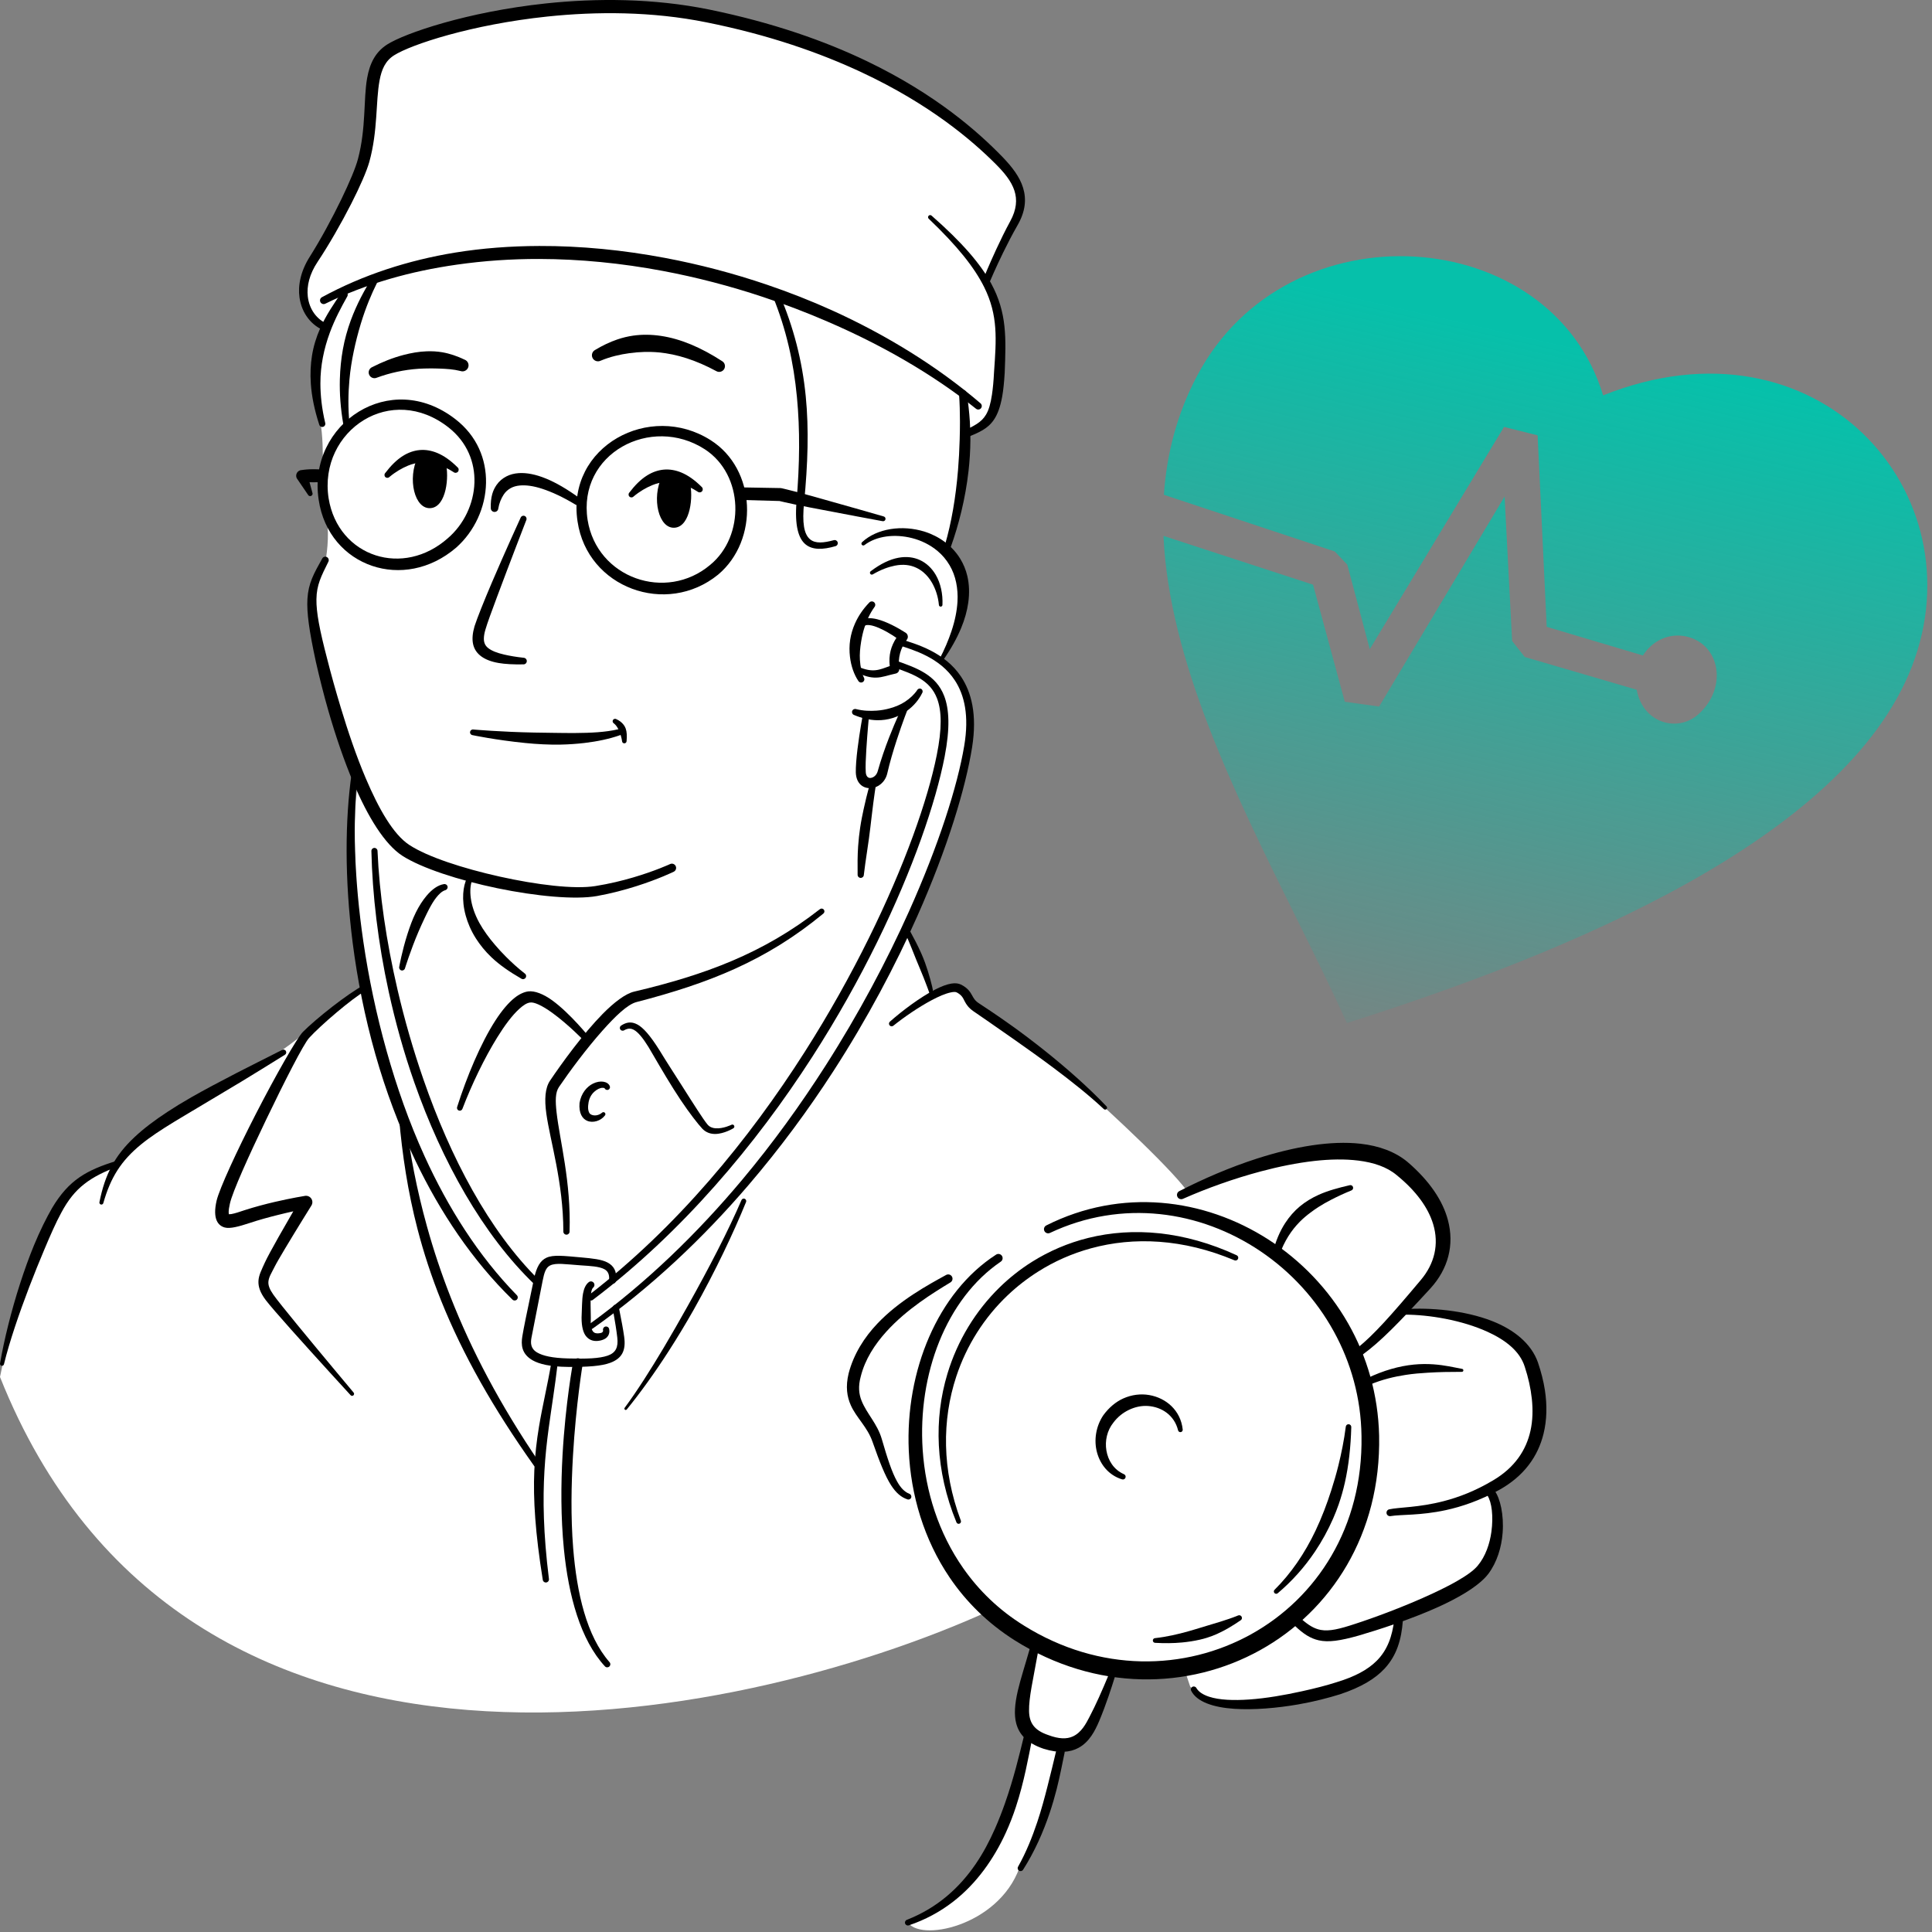 <svg width="181" height="181" viewBox="0 0 181 181" fill="none" xmlns="http://www.w3.org/2000/svg">
<rect x="0" y="0" width="181" height="181" fill="#808080" stroke="none"/>
<path d="M5 113.5C3 115.9 0.833 124.833 0 129C17.2 172.2 68.833 161.667 92.5 151L97 154L96 158L95.5 160.5L96.5 162.5L95.5 166.5L94 171.5L92 174.5L89 178L85 180C86 182 93.5 180.5 95.5 175L97.5 170.5L99.5 163.5C101.5 163.1 102.667 161 103 160L104 156.5H105H111L111.5 158L112.5 159L117.5 160L122.5 159L127 158L130 155.5L131 151.5L137.5 148.5L139.5 146L140.5 142L139.5 139.5L141.5 138.5L143.5 136L144 133.5L143.5 129L142 125.5L138.5 124L133 123H132H131.5L135.5 117.5L134.5 113L129 108.5L125.5 108L115 110L111.5 112C110.3 110 104 104.167 101 101.5L92 94.5L90.5 93.243L89.5 92.5L87.5 93L86 89L85 87L88 79.5L90.5 71L91 67L90 63.5L88 62L89 60L90 56.5V54L88.5 51.5L90 46L90.5 41L93 39L93.5 35V30.5L93 28L92.5 26L95.5 20V18L95 16.5L92.5 14L88.5 10.5L83.5 7.5L76.5 4C73 3.167 65.9 1.4 65.5 1C65.1 0.6 59.667 0.5 57 0.5L47.5 1.5L38 3.5L35 6.5V11.5L32 20L29 24.5L28.5 27.5L29 29.5L30.5 30.5L29.5 34C29.5 35 29.6 37.5 30 39.5C30.5 42 30 46 30.5 48C30.9 49.6 30.667 51.667 30.5 52.5C28.9 54.5 29.167 57.667 29.5 59L33.5 73.5C32.7 79.5 33.833 88.333 34.5 92L29.5 96C28.167 97.167 24.5 100 20.5 102C16.5 104 12.5 107.5 11 109C9.5 109 7.5 110.5 5 113.5Z" fill="white"/>
<path fill-rule="evenodd" clip-rule="evenodd" d="M30.696 30.358C29.689 29.951 28.975 28.989 28.836 27.779C28.724 26.806 28.988 25.679 29.753 24.534C30.81 22.945 31.976 20.912 32.907 19.084C33.722 17.484 34.355 16.037 34.599 15.169C35.412 12.234 35.185 9.538 35.562 7.524C35.749 6.523 36.09 5.707 36.923 5.18C38.502 4.178 44.163 2.297 51.274 1.55C55.869 1.067 61.07 1.059 66.178 2.092C72.047 3.268 76.832 4.956 80.716 6.773C87.106 9.763 91.046 13.134 93.262 15.349C94.071 16.155 94.741 16.958 95.035 17.858C95.311 18.704 95.241 19.631 94.649 20.718C94.171 21.595 93.719 22.524 93.334 23.357C92.636 24.862 92.157 26.053 92.157 26.053C92.088 26.222 92.169 26.415 92.338 26.485C92.506 26.554 92.7 26.474 92.769 26.305C92.769 26.305 93.261 25.136 93.98 23.664C94.376 22.853 94.842 21.95 95.33 21.099C96.085 19.784 96.167 18.645 95.85 17.602C95.539 16.574 94.817 15.634 93.918 14.703C91.684 12.401 87.721 8.854 81.211 5.729C77.272 3.838 72.396 2.115 66.422 0.89C61.186 -0.173 55.855 -0.177 51.145 0.321C43.768 1.103 37.913 3.122 36.277 4.165C35.155 4.883 34.638 5.955 34.396 7.311C34.039 9.305 34.309 11.97 33.539 14.883C33.323 15.711 32.739 17.095 31.996 18.632C31.119 20.447 30.021 22.472 29.017 24.057C28.159 25.417 27.901 26.746 28.061 27.878C28.271 29.367 29.191 30.526 30.447 30.997C30.623 31.066 30.822 30.979 30.891 30.803C30.959 30.626 30.872 30.427 30.696 30.358Z" fill="black"/>
<path fill-rule="evenodd" clip-rule="evenodd" d="M30.481 28.45C32.4 27.504 34.415 26.742 36.498 26.133C38.539 25.537 40.647 25.1 42.8 24.793C45.321 24.433 47.903 24.255 50.517 24.261C54.344 24.269 58.235 24.657 62.079 25.379C65.261 25.976 68.41 26.801 71.465 27.816C73.53 28.501 75.55 29.276 77.511 30.122C80.037 31.211 82.463 32.42 84.743 33.745C87.152 35.145 89.402 36.664 91.436 38.292C91.577 38.409 91.786 38.389 91.902 38.249C92.019 38.108 91.999 37.9 91.858 37.783C89.849 36.064 87.623 34.441 85.221 32.95C82.944 31.537 80.514 30.237 77.969 29.084C75.992 28.188 73.943 27.384 71.85 26.672C68.749 25.618 65.545 24.774 62.308 24.164C58.389 23.426 54.419 23.03 50.516 23.044C47.842 23.053 45.199 23.247 42.628 23.666C40.429 24.025 38.285 24.547 36.217 25.23C34.111 25.927 32.087 26.797 30.166 27.841C29.997 27.928 29.932 28.135 30.019 28.303C30.106 28.471 30.313 28.537 30.481 28.45Z" fill="black"/>
<path fill-rule="evenodd" clip-rule="evenodd" d="M90.562 40.994C91.724 40.513 92.536 40.182 93.119 39.316C93.455 38.818 93.716 38.135 93.895 37.126C94.001 36.527 94.072 35.806 94.125 34.932C94.25 31.683 94.354 29.309 92.853 26.548C91.861 24.726 90.16 22.734 87.276 20.202C87.195 20.129 87.07 20.134 86.997 20.215C86.924 20.295 86.929 20.42 87.009 20.493C89.718 23.074 91.297 25.078 92.198 26.889C93.527 29.557 93.341 31.801 93.126 34.878C93.085 35.71 93.018 36.396 92.933 36.969C92.806 37.822 92.635 38.41 92.376 38.845C91.922 39.605 91.234 39.896 90.278 40.37C90.106 40.448 90.029 40.652 90.108 40.824C90.186 40.996 90.39 41.072 90.562 40.994Z" fill="black"/>
<path fill-rule="evenodd" clip-rule="evenodd" d="M42.729 51.311C44.459 49.782 45.493 47.52 45.533 45.242C45.572 43.049 44.703 40.84 42.652 39.261C39.577 36.887 36.164 37.007 33.62 38.561C31.015 40.152 29.311 43.264 29.855 46.822C30.322 49.987 32.353 52.164 34.867 53.014C37.337 53.85 40.286 53.403 42.729 51.311ZM41.956 50.423C39.877 52.267 37.337 52.715 35.194 52.025C32.996 51.318 31.227 49.426 30.786 46.679C30.296 43.527 31.784 40.749 34.098 39.347C36.34 37.988 39.349 37.941 42.033 40.054C43.777 41.431 44.506 43.334 44.448 45.216C44.387 47.183 43.468 49.125 41.956 50.423Z" fill="black"/>
<path fill-rule="evenodd" clip-rule="evenodd" d="M67.276 53.835C69.185 52.235 70.1 49.76 69.978 47.338C69.858 44.936 68.725 42.594 66.568 41.232C63.717 39.425 60.352 39.57 57.826 41.031C55.275 42.506 53.566 45.317 54.108 48.855C54.571 51.974 56.652 54.193 59.211 55.153C61.789 56.121 64.855 55.805 67.276 53.835ZM66.525 52.928C64.461 54.666 61.811 54.977 59.572 54.172C57.322 53.363 55.486 51.433 55.05 48.709C54.57 45.609 56.053 43.13 58.294 41.844C60.532 40.561 63.515 40.467 66.022 42.086C67.866 43.281 68.809 45.316 68.888 47.386C68.967 49.46 68.177 51.579 66.525 52.928Z" fill="black"/>
<path fill-rule="evenodd" clip-rule="evenodd" d="M81.431 56.459C80.855 57.055 80.41 57.714 80.102 58.408C79.879 58.909 79.727 59.425 79.649 59.936C79.566 60.484 79.57 61.024 79.629 61.53C79.734 62.422 80.019 63.207 80.411 63.789C80.495 63.935 80.68 63.985 80.825 63.901C80.971 63.818 81.021 63.632 80.937 63.487C80.716 63.027 80.602 62.452 80.561 61.819C80.527 61.277 80.578 60.698 80.678 60.098C80.751 59.657 80.848 59.205 80.998 58.755C81.21 58.113 81.492 57.469 81.924 56.871C82.038 56.735 82.02 56.532 81.884 56.418C81.748 56.304 81.545 56.322 81.431 56.459Z" fill="black"/>
<path fill-rule="evenodd" clip-rule="evenodd" d="M81.774 53.806C82.529 53.366 83.215 53.117 83.832 52.993C84.624 52.834 85.288 52.927 85.844 53.19C86.089 53.306 86.313 53.45 86.517 53.623C86.828 53.889 87.094 54.212 87.309 54.585C87.661 55.197 87.892 55.915 87.961 56.67C87.963 56.762 88.039 56.835 88.131 56.833C88.223 56.831 88.296 56.754 88.294 56.662C88.338 55.65 88.13 54.648 87.662 53.85C87.307 53.243 86.802 52.753 86.177 52.466C85.602 52.203 84.918 52.112 84.158 52.255C83.381 52.401 82.518 52.799 81.578 53.513C81.497 53.567 81.476 53.676 81.53 53.757C81.584 53.838 81.693 53.859 81.774 53.806Z" fill="black"/>
<path fill-rule="evenodd" clip-rule="evenodd" d="M80.992 51.063C82.131 50.198 83.835 50.005 85.439 50.411C86.308 50.63 87.141 51.038 87.84 51.624C88.281 51.994 88.661 52.44 88.965 52.959C89.246 53.437 89.457 53.978 89.581 54.589C89.691 55.135 89.741 55.73 89.701 56.387C89.65 57.216 89.475 58.13 89.135 59.142C88.857 59.968 88.488 60.853 87.987 61.803C87.939 61.881 87.964 61.984 88.042 62.032C88.121 62.08 88.224 62.056 88.272 61.977C89.055 60.863 89.635 59.827 90.039 58.853C90.388 58.014 90.6 57.226 90.707 56.492C90.842 55.561 90.8 54.715 90.624 53.962C90.485 53.37 90.257 52.835 89.968 52.36C89.582 51.727 89.083 51.196 88.513 50.772C87.942 50.347 87.302 50.023 86.63 49.811C84.526 49.147 82.146 49.503 80.765 50.794C80.691 50.856 80.681 50.968 80.744 51.042C80.806 51.116 80.918 51.125 80.992 51.063Z" fill="black"/>
<path fill-rule="evenodd" clip-rule="evenodd" d="M81.028 58.611C81.152 58.545 81.309 58.547 81.486 58.568C81.74 58.598 82.026 58.696 82.328 58.823C82.881 59.058 83.473 59.41 83.979 59.757C83.726 60.143 83.541 60.547 83.436 60.972C83.323 61.426 83.299 61.903 83.357 62.402C82.879 62.568 82.486 62.741 82.027 62.789C81.593 62.834 81.1 62.765 80.4 62.46C80.272 62.397 80.117 62.449 80.054 62.577C79.991 62.705 80.043 62.859 80.171 62.922C80.966 63.365 81.548 63.489 82.068 63.482C82.684 63.473 83.208 63.249 83.93 63.099C84.143 63.046 84.279 62.838 84.243 62.622C84.17 62.116 84.206 61.646 84.324 61.201C84.443 60.754 84.648 60.33 84.957 59.929C85.033 59.832 85.065 59.708 85.047 59.587C85.028 59.465 84.96 59.356 84.859 59.286C84.094 58.795 83.042 58.227 82.168 58.011C81.577 57.866 81.061 57.879 80.724 58.1C80.583 58.184 80.537 58.367 80.621 58.508C80.705 58.649 80.888 58.695 81.028 58.611Z" fill="black"/>
<path fill-rule="evenodd" clip-rule="evenodd" d="M84.175 60.436C85.56 60.893 88.046 61.581 89.465 63.755C90.353 65.116 90.81 67.058 90.332 69.882C89.703 73.63 87.956 79.15 85.139 85.428C83.095 89.983 80.483 94.933 77.306 99.894C75.01 103.479 72.427 107.073 69.537 110.521C65.385 115.477 60.616 120.14 55.209 124.06C55.094 124.142 55.067 124.304 55.15 124.42C55.232 124.535 55.394 124.562 55.509 124.479C61.01 120.601 65.886 115.97 70.127 111.021C73.078 107.576 75.727 103.982 78.058 100.378C81.284 95.391 83.915 90.394 85.955 85.793C88.781 79.422 90.469 73.804 91.073 70.003C91.556 66.938 91.009 64.844 90.03 63.382C88.486 61.078 85.844 60.34 84.358 59.87C84.202 59.819 84.034 59.905 83.983 60.061C83.933 60.218 84.019 60.385 84.175 60.436Z" fill="black"/>
<path fill-rule="evenodd" clip-rule="evenodd" d="M83.664 62.489C85.505 63.15 87.122 63.674 87.792 65.448C88.226 66.597 88.263 68.249 87.759 70.749C86.913 74.966 84.755 81.096 81.398 87.888C79.7 91.326 77.695 94.932 75.392 98.547C70.171 106.745 63.418 114.983 55.184 121.318C55.057 121.415 55.032 121.599 55.129 121.727C55.227 121.853 55.41 121.878 55.538 121.781C63.892 115.466 70.8 107.24 76.104 99.002C78.442 95.371 80.467 91.737 82.171 88.269C85.55 81.391 87.668 75.165 88.498 70.895C89.018 68.202 88.93 66.427 88.453 65.195C87.69 63.228 85.938 62.587 83.882 61.871C83.712 61.811 83.524 61.9 83.464 62.07C83.404 62.241 83.493 62.428 83.664 62.489Z" fill="black"/>
<path fill-rule="evenodd" clip-rule="evenodd" d="M55.148 120.128C54.878 120.34 54.712 120.703 54.622 121.179C54.51 121.777 54.529 122.584 54.484 123.444C54.485 124.326 54.652 124.878 54.911 125.192C55.231 125.581 55.676 125.703 56.214 125.594C56.644 125.503 56.859 125.325 56.969 125.147C57.172 124.819 57.058 124.477 57.058 124.477C57.011 124.323 56.848 124.238 56.694 124.285C56.541 124.332 56.454 124.495 56.502 124.648C56.502 124.648 56.511 124.745 56.425 124.817C56.362 124.87 56.258 124.894 56.107 124.91C55.866 124.936 55.665 124.897 55.537 124.714C55.371 124.482 55.32 124.083 55.351 123.467C55.349 122.638 55.295 121.87 55.36 121.289C55.392 121.002 55.428 120.765 55.576 120.625C55.713 120.506 55.729 120.3 55.611 120.163C55.492 120.025 55.285 120.01 55.148 120.128Z" fill="black"/>
<path fill-rule="evenodd" clip-rule="evenodd" d="M57.716 119.971C57.809 119.085 57.491 118.592 56.93 118.286C56.372 117.982 55.5 117.896 54.464 117.802C52.81 117.655 51.829 117.536 51.196 117.83C50.628 118.095 50.265 118.662 50.014 119.858C49.671 121.519 49.42 122.692 49.239 123.583C49.103 124.251 49.007 124.762 48.934 125.199C48.81 125.961 48.84 126.841 49.904 127.444C50.516 127.791 51.532 128.043 53.196 128.059C55.057 128.074 56.352 127.983 57.175 127.674C58.262 127.267 58.66 126.536 58.475 125.23C58.419 124.835 58.358 124.472 58.293 124.119C58.193 123.571 58.086 123.051 57.979 122.478C57.951 122.319 57.8 122.213 57.642 122.241C57.483 122.269 57.377 122.419 57.405 122.578C57.498 123.152 57.594 123.674 57.681 124.223C57.736 124.569 57.786 124.925 57.831 125.312C57.936 126.218 57.69 126.739 56.932 127.003C56.157 127.272 54.947 127.315 53.21 127.266C51.751 127.228 50.859 127.022 50.326 126.711C49.691 126.341 49.708 125.799 49.787 125.343L50.83 120.023C50.992 119.19 51.149 118.745 51.541 118.554C52.091 118.288 52.953 118.442 54.405 118.544C55.325 118.607 56.104 118.639 56.606 118.898C56.945 119.074 57.107 119.38 57.064 119.911C57.047 120.09 57.18 120.251 57.36 120.267C57.54 120.283 57.7 120.151 57.716 119.971Z" fill="black"/>
<path fill-rule="evenodd" clip-rule="evenodd" d="M30.187 52.327C29.391 53.756 28.893 54.626 28.802 56.111C28.726 57.373 28.96 59.089 29.596 62.017C29.918 63.429 30.308 65.011 30.777 66.637C31.435 68.92 32.239 71.289 33.14 73.41C34.465 76.528 36.039 79.101 37.694 80.174C39.479 81.322 42.996 82.468 46.589 83.213C50.204 83.963 53.891 84.311 55.933 83.944C57.282 83.7 58.53 83.365 59.593 83.028C61.723 82.354 63.117 81.669 63.117 81.669C63.315 81.574 63.398 81.336 63.303 81.139C63.209 80.941 62.971 80.857 62.773 80.952C62.773 80.952 61.412 81.588 59.34 82.198C58.302 82.504 57.087 82.802 55.774 83.011C53.808 83.327 50.282 82.895 46.823 82.126C43.403 81.366 40.045 80.275 38.352 79.162C36.843 78.178 35.484 75.777 34.272 72.929C33.386 70.85 32.601 68.527 31.927 66.297C31.443 64.698 31.01 63.148 30.661 61.762C29.931 58.984 29.628 57.354 29.645 56.143C29.664 54.782 30.099 53.971 30.762 52.629C30.845 52.47 30.784 52.274 30.625 52.19C30.467 52.107 30.27 52.168 30.187 52.327Z" fill="black"/>
<path fill-rule="evenodd" clip-rule="evenodd" d="M34.733 26.227C34.169 27.156 33.455 28.414 32.865 30.007C32.708 30.432 32.563 30.882 32.434 31.355C32.313 31.795 32.207 32.256 32.121 32.736C31.964 33.612 31.865 34.551 31.839 35.548C31.805 36.853 31.903 38.254 32.162 39.747C32.183 39.907 32.33 40.019 32.489 39.997C32.649 39.975 32.761 39.829 32.739 39.669C32.599 38.211 32.622 36.856 32.734 35.599C32.818 34.652 32.963 33.764 33.137 32.933C33.231 32.479 33.333 32.042 33.441 31.621C33.557 31.169 33.679 30.736 33.804 30.323C34.28 28.755 34.832 27.479 35.301 26.541C35.388 26.385 35.331 26.187 35.175 26.1C35.018 26.014 34.82 26.07 34.733 26.227Z" fill="black"/>
<path fill-rule="evenodd" clip-rule="evenodd" d="M31.976 27.439C31.299 28.432 30.556 29.502 29.986 30.783C29.812 31.176 29.657 31.59 29.526 32.026C29.402 32.437 29.3 32.869 29.228 33.321C29.098 34.132 29.054 35.01 29.121 35.963C29.202 37.118 29.451 38.383 29.908 39.786C29.952 39.941 30.113 40.031 30.268 39.988C30.422 39.944 30.513 39.783 30.469 39.629C30.144 38.258 30.019 37.036 30.017 35.931C30.015 35.048 30.104 34.245 30.247 33.5C30.325 33.089 30.419 32.695 30.526 32.317C30.64 31.914 30.767 31.528 30.904 31.156C31.372 29.89 31.964 28.791 32.529 27.78C32.623 27.628 32.575 27.428 32.423 27.334C32.271 27.239 32.071 27.287 31.976 27.439Z" fill="black"/>
<path fill-rule="evenodd" clip-rule="evenodd" d="M72.392 27.735C73.665 30.854 74.35 33.941 74.661 37.203C74.953 40.253 74.923 43.459 74.622 47C74.44 49.259 74.804 50.461 75.479 51.008C76.122 51.53 77.086 51.514 78.275 51.167C78.43 51.124 78.521 50.963 78.477 50.808C78.434 50.654 78.273 50.563 78.118 50.606C77.163 50.864 76.389 50.946 75.884 50.519C75.318 50.04 75.139 48.989 75.334 47.065C75.681 43.475 75.792 40.218 75.486 37.123C75.156 33.788 74.35 30.649 72.991 27.485C72.922 27.319 72.732 27.241 72.567 27.31C72.401 27.38 72.323 27.57 72.392 27.735Z" fill="black"/>
<path fill-rule="evenodd" clip-rule="evenodd" d="M89.849 36.936C89.912 37.795 89.932 38.648 89.934 39.494C89.936 40.067 89.923 40.635 89.907 41.197C89.881 42.161 89.828 43.108 89.753 44.031C89.541 46.615 89.127 49.014 88.534 51.028C88.484 51.181 88.568 51.345 88.721 51.395C88.874 51.445 89.038 51.361 89.088 51.208C89.81 49.184 90.438 46.765 90.737 44.127C90.844 43.181 90.905 42.206 90.912 41.215C90.916 40.636 90.896 40.051 90.859 39.464C90.804 38.598 90.704 37.728 90.573 36.855C90.55 36.655 90.37 36.511 90.171 36.533C89.971 36.556 89.827 36.736 89.849 36.936Z" fill="black"/>
<path fill-rule="evenodd" clip-rule="evenodd" d="M85.935 64.641C85.645 65.072 85.251 65.433 84.794 65.736C84.373 66.016 83.888 66.214 83.365 66.36C82.975 66.469 82.565 66.545 82.131 66.576C81.525 66.619 80.882 66.603 80.204 66.433C80.051 66.382 79.886 66.465 79.835 66.618C79.784 66.77 79.867 66.935 80.02 66.986C80.749 67.292 81.465 67.458 82.153 67.474C82.672 67.486 83.172 67.411 83.632 67.268C84.127 67.116 84.576 66.881 84.971 66.595C85.597 66.141 86.087 65.561 86.403 64.911C86.478 64.781 86.433 64.616 86.304 64.542C86.175 64.468 86.01 64.512 85.935 64.641Z" fill="black"/>
<path fill-rule="evenodd" clip-rule="evenodd" d="M84.6 66.072C84.6 66.072 83.964 67.376 83.291 69.102C82.914 70.07 82.532 71.171 82.231 72.244C82.13 72.623 81.84 72.858 81.554 72.883C81.313 72.904 81.129 72.712 81.109 72.335C81.074 71.842 81.111 71.051 81.161 70.228C81.257 68.665 81.417 66.997 81.417 66.997C81.439 66.838 81.328 66.691 81.169 66.668C81.01 66.646 80.862 66.757 80.84 66.916C80.84 66.916 80.532 68.581 80.338 70.152C80.23 71.018 80.165 71.856 80.177 72.378C80.221 73.481 80.935 73.898 81.638 73.834C82.257 73.778 82.922 73.296 83.121 72.469C83.362 71.409 83.689 70.32 84.002 69.355C84.566 67.619 85.094 66.29 85.094 66.29C85.154 66.154 85.093 65.994 84.957 65.934C84.82 65.874 84.661 65.935 84.6 66.072Z" fill="black"/>
<path fill-rule="evenodd" clip-rule="evenodd" d="M81.558 73.251C81.558 73.251 81.249 74.242 80.909 75.814C80.797 76.333 80.677 76.913 80.583 77.545C80.501 78.095 80.435 78.683 80.393 79.296C80.335 80.141 80.335 81.03 80.346 81.941C80.338 82.101 80.462 82.238 80.623 82.246C80.783 82.253 80.92 82.129 80.928 81.969C81.007 81.261 81.114 80.573 81.211 79.905C81.279 79.433 81.349 78.976 81.41 78.533C81.459 78.178 81.5 77.834 81.541 77.502C81.585 77.141 81.625 76.796 81.663 76.469C81.88 74.606 82.083 73.375 82.083 73.375C82.118 73.23 82.028 73.085 81.883 73.05C81.738 73.016 81.592 73.106 81.558 73.251Z" fill="black"/>
<path fill-rule="evenodd" clip-rule="evenodd" d="M39.158 42.78C38.135 44.822 38.834 47.767 40.373 47.602C41.837 47.446 42.088 44.604 41.758 43.395C40.989 42.772 40.03 42.486 39.158 42.78Z" fill="black"/>
<path fill-rule="evenodd" clip-rule="evenodd" d="M62.029 44.614C61.006 46.656 61.705 49.601 63.244 49.436C64.708 49.28 64.959 46.438 64.628 45.229C63.859 44.606 62.901 44.32 62.029 44.614Z" fill="black"/>
<path fill-rule="evenodd" clip-rule="evenodd" d="M36.484 44.684C37.072 44.194 37.656 43.861 38.231 43.621C38.629 43.455 39.023 43.369 39.427 43.335C39.722 43.311 40.022 43.305 40.334 43.357C40.537 43.39 40.744 43.431 40.957 43.498C41.443 43.651 41.954 43.879 42.497 44.232C42.622 44.333 42.806 44.314 42.907 44.189C43.008 44.064 42.989 43.88 42.864 43.779C42.221 43.139 41.595 42.699 40.966 42.437C40.413 42.208 39.86 42.116 39.324 42.163C38.781 42.21 38.252 42.398 37.759 42.705C37.161 43.078 36.618 43.623 36.094 44.311C35.991 44.419 35.994 44.59 36.102 44.693C36.21 44.796 36.381 44.792 36.484 44.684Z" fill="black"/>
<path fill-rule="evenodd" clip-rule="evenodd" d="M59.352 46.518C59.94 46.028 60.524 45.694 61.099 45.455C61.497 45.289 61.891 45.202 62.295 45.169C62.59 45.144 62.889 45.138 63.202 45.19C63.405 45.224 63.612 45.265 63.825 45.332C64.311 45.485 64.822 45.713 65.365 46.065C65.49 46.166 65.674 46.147 65.775 46.022C65.876 45.897 65.857 45.714 65.732 45.613C65.09 44.973 64.463 44.532 63.834 44.27C63.281 44.041 62.728 43.95 62.192 43.996C61.649 44.044 61.12 44.231 60.627 44.539C60.029 44.912 59.486 45.456 58.962 46.145C58.859 46.252 58.862 46.424 58.97 46.527C59.078 46.63 59.249 46.626 59.352 46.518Z" fill="black"/>
<path fill-rule="evenodd" clip-rule="evenodd" d="M46.682 47.635C46.774 47.113 46.957 46.691 47.185 46.341C47.355 46.079 47.573 45.884 47.832 45.737C48.079 45.598 48.368 45.514 48.703 45.484C49.281 45.431 49.976 45.524 50.796 45.792C51.696 46.086 52.734 46.562 53.907 47.27C54.072 47.379 54.294 47.334 54.403 47.169C54.513 47.005 54.468 46.782 54.303 46.673C53.128 45.819 52.078 45.213 51.149 44.833C50.172 44.433 49.321 44.279 48.612 44.324C48.176 44.351 47.788 44.455 47.454 44.625C47.077 44.817 46.759 45.087 46.521 45.432C46.349 45.681 46.206 45.962 46.117 46.283C46.01 46.671 45.962 47.102 45.98 47.584C45.967 47.778 46.113 47.947 46.306 47.961C46.5 47.975 46.669 47.829 46.682 47.635Z" fill="black"/>
<path fill-rule="evenodd" clip-rule="evenodd" d="M69.497 46.839L73.022 46.937C73.189 46.977 73.701 47.097 74.411 47.248C74.837 47.338 75.333 47.436 75.867 47.54C78.734 48.098 82.681 48.826 82.681 48.826C82.804 48.855 82.926 48.779 82.955 48.657C82.984 48.535 82.908 48.412 82.786 48.383C82.786 48.383 78.93 47.27 76.115 46.488C75.591 46.342 75.103 46.208 74.682 46.099C73.817 45.874 73.241 45.742 73.241 45.742C73.2 45.732 73.158 45.726 73.116 45.725L69.524 45.662C69.199 45.655 68.929 45.913 68.922 46.237C68.915 46.562 69.172 46.832 69.497 46.839Z" fill="black"/>
<path fill-rule="evenodd" clip-rule="evenodd" d="M30.092 43.983C30.092 43.983 29.51 43.946 29.006 43.966C28.619 43.981 28.283 44.035 28.283 44.035C28.1 44.035 27.93 44.128 27.831 44.282C27.733 44.436 27.72 44.63 27.796 44.796L28.852 46.347C28.904 46.461 29.04 46.511 29.154 46.458C29.268 46.405 29.318 46.27 29.265 46.156L28.997 45.176C29 45.176 29.003 45.177 29.006 45.177C29.51 45.197 30.092 45.16 30.092 45.16C30.417 45.16 30.68 44.896 30.68 44.571C30.68 44.246 30.417 43.983 30.092 43.983Z" fill="black"/>
<path fill-rule="evenodd" clip-rule="evenodd" d="M48.778 48.493C48.778 48.493 47.324 51.665 46.097 54.539C45.349 56.289 44.694 57.93 44.455 58.676C44.084 59.959 44.251 60.9 45.122 61.518C45.493 61.781 46.012 61.992 46.709 62.112C47.328 62.218 48.093 62.258 49.031 62.242C49.201 62.249 49.346 62.117 49.353 61.946C49.361 61.776 49.228 61.631 49.057 61.623C48.35 61.548 47.755 61.443 47.249 61.327C46.554 61.168 46.058 60.971 45.728 60.708C45.437 60.476 45.326 60.181 45.331 59.817C45.335 59.567 45.385 59.29 45.477 58.984C45.645 58.395 46.071 57.243 46.567 55.913C47.731 52.79 49.309 48.717 49.309 48.717C49.371 48.57 49.303 48.401 49.156 48.339C49.009 48.277 48.84 48.346 48.778 48.493Z" fill="black"/>
<path fill-rule="evenodd" clip-rule="evenodd" d="M35.298 35.386C36.51 34.936 37.857 34.637 39.235 34.547C39.561 34.526 39.888 34.52 40.216 34.517C40.54 34.514 40.864 34.519 41.189 34.531C41.839 34.556 42.486 34.592 43.138 34.758C43.431 34.864 43.756 34.712 43.863 34.418C43.969 34.124 43.817 33.8 43.523 33.693C42.845 33.368 42.154 33.128 41.438 33.003C40.954 32.919 40.462 32.895 39.976 32.912C39.248 32.938 38.531 33.066 37.834 33.246C36.779 33.519 35.78 33.928 34.865 34.395C34.591 34.514 34.466 34.834 34.585 35.107C34.705 35.381 35.024 35.506 35.298 35.386Z" fill="black"/>
<path fill-rule="evenodd" clip-rule="evenodd" d="M67.653 33.835C65.666 32.548 63.767 31.741 61.908 31.467C61.04 31.339 60.178 31.324 59.333 31.442C58.825 31.513 58.323 31.635 57.83 31.803C57.126 32.043 56.444 32.37 55.766 32.778C55.487 32.918 55.374 33.259 55.514 33.538C55.654 33.817 55.994 33.93 56.273 33.791C57.178 33.414 58.078 33.209 58.979 33.085C59.433 33.023 59.886 32.985 60.344 32.973C60.797 32.962 61.254 32.971 61.718 33.015C63.421 33.176 65.203 33.742 67.102 34.766C67.359 34.918 67.691 34.833 67.843 34.576C67.995 34.319 67.91 33.987 67.653 33.835Z" fill="black"/>
<path fill-rule="evenodd" clip-rule="evenodd" d="M44.262 68.871C44.262 68.871 46.419 69.328 49.193 69.606C49.728 69.659 50.285 69.705 50.854 69.731C51.404 69.757 51.964 69.769 52.524 69.758C53.277 69.743 54.028 69.691 54.754 69.606C55.965 69.463 57.098 69.223 58.052 68.888C58.206 68.843 58.295 68.681 58.25 68.527C58.206 68.372 58.044 68.283 57.889 68.328C56.733 68.599 55.333 68.664 53.873 68.673C53.246 68.677 52.609 68.668 51.976 68.659C51.332 68.651 50.692 68.643 50.073 68.631C46.946 68.573 44.342 68.344 44.342 68.344C44.196 68.322 44.06 68.423 44.038 68.568C44.016 68.713 44.116 68.849 44.262 68.871Z" fill="black"/>
<path fill-rule="evenodd" clip-rule="evenodd" d="M57.503 67.765C57.702 67.918 57.825 68.108 57.938 68.333C57.998 68.452 58.056 68.581 58.104 68.731C58.169 68.933 58.239 69.156 58.277 69.432C58.279 69.549 58.375 69.643 58.492 69.641C58.61 69.639 58.703 69.543 58.702 69.426C58.747 68.945 58.727 68.561 58.617 68.25C58.572 68.123 58.508 68.01 58.433 67.911C58.252 67.671 58.02 67.502 57.742 67.374C57.634 67.309 57.493 67.343 57.427 67.451C57.361 67.559 57.396 67.7 57.503 67.765Z" fill="black"/>
<path fill-rule="evenodd" clip-rule="evenodd" d="M32.942 72.465C32.328 76.741 32.27 82.331 33.045 88.364C33.48 91.748 34.172 95.272 35.167 98.774C36.127 102.158 37.377 105.518 38.912 108.724C41.241 113.589 44.252 118.087 48.009 121.754C48.123 121.867 48.308 121.867 48.421 121.754C48.535 121.641 48.535 121.455 48.421 121.342C44.811 117.65 41.977 113.147 39.776 108.32C38.324 105.137 37.161 101.809 36.224 98.476C35.252 95.019 34.531 91.556 34.042 88.227C33.17 82.285 33.021 76.775 33.512 72.539C33.532 72.382 33.421 72.238 33.264 72.217C33.107 72.197 32.963 72.308 32.942 72.465Z" fill="black"/>
<path fill-rule="evenodd" clip-rule="evenodd" d="M34.794 79.733C34.884 83.795 35.414 88.317 36.415 92.897C37.037 95.748 37.837 98.623 38.819 101.42C41.419 108.821 45.244 115.689 50.074 120.327C50.189 120.439 50.373 120.438 50.486 120.321C50.598 120.207 50.595 120.023 50.48 119.909C45.789 115.273 42.199 108.425 39.669 101.123C38.709 98.354 37.894 95.521 37.241 92.711C36.19 88.19 35.54 83.733 35.368 79.714C35.363 79.556 35.23 79.431 35.071 79.437C34.913 79.442 34.789 79.575 34.794 79.733Z" fill="black"/>
<path fill-rule="evenodd" clip-rule="evenodd" d="M37.373 104.612C37.683 108.196 38.215 111.674 39.11 115.125C39.695 117.383 40.432 119.63 41.34 121.885C43.352 126.887 46.201 131.932 50.036 137.33C50.128 137.461 50.31 137.495 50.442 137.402C50.574 137.311 50.607 137.129 50.515 136.998C46.829 131.576 44.172 126.503 42.221 121.535C41.346 119.308 40.612 117.101 39.998 114.886C39.056 111.491 38.383 108.083 37.969 104.552C37.952 104.387 37.805 104.267 37.641 104.284C37.476 104.301 37.356 104.448 37.373 104.612Z" fill="black"/>
<path fill-rule="evenodd" clip-rule="evenodd" d="M51.65 127.664C51.282 129.836 50.822 131.685 50.493 133.675C50.282 134.949 50.121 136.28 50.057 137.775C49.942 140.444 50.147 143.639 50.85 148.006C50.873 148.165 51.02 148.275 51.179 148.253C51.339 148.229 51.449 148.082 51.427 147.923C50.889 143.599 50.854 140.45 51.005 137.824C51.089 136.361 51.234 135.064 51.403 133.811C51.672 131.813 51.989 129.936 52.243 127.749C52.267 127.585 52.153 127.433 51.989 127.41C51.825 127.386 51.673 127.501 51.65 127.664Z" fill="black"/>
<path fill-rule="evenodd" clip-rule="evenodd" d="M53.688 127.625C53.688 127.625 52.976 131.414 52.7 136.336C52.547 139.065 52.534 142.142 52.827 145.11C53.26 149.49 54.379 153.627 56.67 156.108C56.778 156.229 56.962 156.237 57.082 156.13C57.201 156.023 57.211 155.839 57.104 155.718C54.958 153.276 54.036 149.254 53.698 145.032C53.464 142.104 53.522 139.078 53.678 136.392C53.962 131.533 54.59 127.786 54.59 127.786C54.634 127.537 54.468 127.3 54.219 127.256C53.97 127.211 53.732 127.377 53.688 127.625Z" fill="black"/>
<path fill-rule="evenodd" clip-rule="evenodd" d="M37.944 90.708C37.944 90.708 38.454 89.049 39.201 87.296C39.387 86.859 39.59 86.417 39.793 85.989C39.932 85.697 40.068 85.412 40.211 85.143C40.419 84.751 40.629 84.394 40.86 84.101C41.128 83.763 41.396 83.498 41.711 83.398C41.867 83.361 41.965 83.204 41.928 83.048C41.891 82.891 41.734 82.794 41.577 82.831C41.02 82.921 40.467 83.322 39.958 83.926C39.597 84.355 39.255 84.887 38.965 85.472C38.648 86.11 38.396 86.811 38.182 87.477C37.653 89.126 37.402 90.578 37.402 90.578C37.366 90.728 37.458 90.878 37.608 90.914C37.758 90.95 37.908 90.857 37.944 90.708Z" fill="black"/>
<path fill-rule="evenodd" clip-rule="evenodd" d="M43.732 82.299C43.397 82.999 43.205 84.248 43.635 85.794C43.821 86.46 44.118 87.184 44.591 87.926C44.967 88.515 45.447 89.122 46.066 89.706C46.798 90.397 47.726 91.043 48.838 91.685C48.971 91.774 49.153 91.738 49.242 91.605C49.331 91.471 49.295 91.29 49.161 91.201C48.489 90.678 47.921 90.149 47.411 89.642C47.023 89.257 46.681 88.879 46.369 88.513C46.079 88.173 45.817 87.844 45.586 87.521C45.325 87.157 45.098 86.807 44.91 86.464C43.97 84.751 43.938 83.283 44.216 82.499C44.271 82.365 44.208 82.212 44.074 82.157C43.94 82.101 43.787 82.165 43.732 82.299Z" fill="black"/>
<path fill-rule="evenodd" clip-rule="evenodd" d="M43.322 103.881C44.194 101.596 45.385 99.124 46.588 97.183C47.282 96.063 47.979 95.127 48.638 94.527C48.995 94.202 49.322 93.972 49.643 93.924C49.863 93.888 50.125 93.965 50.412 94.091C50.827 94.271 51.277 94.555 51.727 94.879C53.254 95.98 54.758 97.545 54.758 97.545C54.864 97.666 55.048 97.678 55.17 97.573C55.291 97.467 55.303 97.283 55.197 97.162C55.197 97.162 53.416 94.935 51.725 93.712C50.914 93.127 50.098 92.806 49.493 92.879C49.095 92.933 48.665 93.127 48.232 93.467C47.643 93.928 47.021 94.665 46.421 95.592C45.039 97.726 43.727 100.875 42.827 103.709C42.779 103.845 42.851 103.995 42.988 104.043C43.125 104.09 43.274 104.018 43.322 103.881Z" fill="black"/>
<path fill-rule="evenodd" clip-rule="evenodd" d="M76.811 85.176C74.157 87.249 71.478 88.791 68.557 90.029C65.785 91.203 62.795 92.103 59.395 92.904C58.604 93.093 57.542 93.888 56.447 95.002C54.639 96.842 52.681 99.533 51.521 101.253C51.068 101.938 50.994 102.98 51.184 104.335C51.544 106.914 52.769 110.747 52.778 115.375C52.775 115.537 52.904 115.669 53.065 115.671C53.225 115.674 53.358 115.546 53.36 115.384C53.511 110.725 52.434 106.821 52.143 104.214C52.026 103.164 52.011 102.35 52.372 101.828C53.35 100.389 54.919 98.265 56.451 96.545C57.644 95.207 58.786 94.093 59.635 93.877C63.07 92.988 66.089 92.013 68.874 90.751C71.816 89.418 74.496 87.768 77.139 85.585C77.252 85.495 77.27 85.329 77.18 85.216C77.089 85.104 76.924 85.086 76.811 85.176Z" fill="black"/>
<path fill-rule="evenodd" clip-rule="evenodd" d="M58.468 96.525C58.862 96.299 59.231 96.277 59.716 96.726C60.117 97.097 60.578 97.745 61.159 98.78C61.956 100.151 62.888 101.739 63.768 103.054C64.595 104.29 65.371 105.287 65.802 105.748C66.146 106.105 66.576 106.242 67.015 106.236C67.858 106.225 68.704 105.704 68.704 105.704C68.794 105.654 68.826 105.54 68.775 105.449C68.724 105.359 68.61 105.327 68.52 105.378C68.52 105.378 67.755 105.76 67.031 105.705C66.748 105.684 66.472 105.584 66.27 105.335C66.043 105.058 65.728 104.585 65.344 103.999C64.925 103.361 64.439 102.585 63.919 101.768C63.212 100.658 62.442 99.475 61.791 98.405C60.904 96.984 60.25 96.269 59.714 95.98C59.14 95.671 58.673 95.769 58.195 96.077C58.072 96.153 58.032 96.314 58.108 96.438C58.183 96.561 58.344 96.601 58.468 96.525Z" fill="black"/>
<path fill-rule="evenodd" clip-rule="evenodd" d="M57.118 101.729C56.931 101.312 56.236 101.177 55.547 101.522C54.982 101.805 54.448 102.412 54.294 103.333C54.214 104.298 54.561 104.819 55.017 105.007C55.557 105.231 56.285 105.013 56.668 104.507C56.739 104.432 56.735 104.313 56.66 104.242C56.585 104.172 56.466 104.175 56.395 104.25C56.095 104.508 55.638 104.583 55.33 104.39C55.218 104.32 55.161 104.191 55.123 104.02C55.088 103.864 55.083 103.673 55.118 103.44C55.167 102.92 55.395 102.533 55.677 102.28C55.936 102.048 56.224 101.907 56.457 101.914C56.539 101.917 56.618 101.915 56.654 101.973C56.721 102.101 56.88 102.151 57.008 102.083C57.136 102.016 57.185 101.857 57.118 101.729Z" fill="black"/>
<path fill-rule="evenodd" clip-rule="evenodd" d="M21.44 113.757C21.431 113.708 21.421 113.63 21.422 113.563C21.424 113.354 21.463 113.092 21.537 112.767C21.78 111.652 23.331 108.231 24.946 104.868C26.658 101.304 28.44 97.804 28.962 97.235C29.485 96.661 30.49 95.728 31.56 94.829C32.564 93.984 33.623 93.168 34.399 92.714C34.526 92.644 34.571 92.484 34.5 92.357C34.43 92.231 34.27 92.186 34.143 92.256C33.328 92.69 32.204 93.481 31.138 94.307C30.003 95.187 28.936 96.109 28.375 96.678C27.818 97.246 25.819 100.759 23.96 104.378C22.198 107.809 20.568 111.335 20.293 112.482C19.894 114.212 20.436 114.833 21.063 115C21.559 115.13 22.379 114.907 23.326 114.597C24.221 114.296 25.172 114.038 26.022 113.826C26.559 113.691 27.057 113.576 27.478 113.482C27.087 114.155 26.582 115.03 26.113 115.862C25.529 116.896 25.001 117.866 24.805 118.3C24.504 118.972 24.237 119.471 24.213 120.012C24.191 120.516 24.345 121.069 24.902 121.806C25.225 122.233 26.143 123.291 27.25 124.534C29.616 127.191 32.844 130.706 32.844 130.706C32.912 130.784 33.031 130.792 33.108 130.724C33.186 130.655 33.194 130.537 33.125 130.459C33.125 130.459 30.06 126.809 27.808 124.059C26.772 122.793 25.909 121.722 25.609 121.291C25.25 120.778 25.118 120.413 25.146 120.071C25.181 119.636 25.443 119.255 25.705 118.722C25.867 118.392 26.248 117.739 26.697 116.987C27.75 115.223 29.179 112.933 29.179 112.933C29.3 112.733 29.293 112.481 29.161 112.288C29.029 112.095 28.797 111.997 28.567 112.037C28.567 112.037 27.312 112.237 25.728 112.605C24.842 112.811 23.855 113.073 22.924 113.373C22.447 113.531 22.015 113.683 21.664 113.742C21.594 113.754 21.498 113.757 21.44 113.757Z" fill="black"/>
<path fill-rule="evenodd" clip-rule="evenodd" d="M26.426 98.365C24.86 99.163 23.435 99.865 22.147 100.532C20.539 101.364 19.136 102.107 17.914 102.805C17.103 103.268 16.374 103.716 15.714 104.148C14.448 104.977 13.435 105.752 12.61 106.525C10.744 108.273 9.838 110.019 9.317 112.619C9.293 112.72 9.355 112.821 9.455 112.845C9.556 112.87 9.657 112.808 9.681 112.707C10.365 110.302 11.35 108.743 13.215 107.216C14.055 106.528 15.076 105.857 16.316 105.099C16.978 104.694 17.703 104.267 18.492 103.796C19.696 103.078 21.054 102.27 22.599 101.34C23.841 100.591 25.189 99.748 26.683 98.822C26.809 98.751 26.854 98.591 26.783 98.465C26.712 98.338 26.552 98.294 26.426 98.365Z" fill="black"/>
<path fill-rule="evenodd" clip-rule="evenodd" d="M10.918 108.76C9.515 109.189 8.403 109.637 7.45 110.292C6.468 110.967 5.661 111.863 4.882 113.169C4.356 114.083 3.754 115.283 3.187 116.657C2.725 117.775 2.283 119.01 1.874 120.276C1.052 122.826 0.384 125.517 0.004 127.73C-0.017 127.83 0.048 127.93 0.149 127.951C0.25 127.972 0.35 127.907 0.371 127.807C0.9 125.648 1.791 123.057 2.736 120.579C3.205 119.354 3.691 118.159 4.154 117.06C4.714 115.731 5.234 114.54 5.726 113.642C6.368 112.425 7.056 111.579 7.907 110.916C8.77 110.243 9.79 109.75 11.089 109.256C11.225 109.209 11.298 109.06 11.252 108.923C11.205 108.786 11.055 108.713 10.918 108.76Z" fill="black"/>
<path fill-rule="evenodd" clip-rule="evenodd" d="M69.464 112.432C68.266 115.234 66.406 118.826 64.404 122.394C63.67 123.701 62.926 125.01 62.175 126.27C60.941 128.34 59.709 130.285 58.522 131.892C58.48 131.946 58.49 132.024 58.544 132.067C58.599 132.109 58.677 132.099 58.72 132.045C59.988 130.486 61.343 128.605 62.654 126.567C63.452 125.325 64.239 124.03 64.98 122.718C67.001 119.133 68.739 115.451 69.894 112.612C69.944 112.493 69.887 112.357 69.769 112.307C69.65 112.258 69.513 112.314 69.464 112.432Z" fill="black"/>
<path fill-rule="evenodd" clip-rule="evenodd" d="M83.695 96.093C84.695 95.291 86.057 94.354 87.284 93.702C87.949 93.348 88.571 93.08 89.068 92.976C89.308 92.926 89.507 92.905 89.643 92.98C89.854 93.094 89.99 93.208 90.09 93.324C90.228 93.485 90.295 93.652 90.384 93.821C90.54 94.114 90.734 94.413 91.182 94.728C91.572 94.996 93.04 95.999 94.958 97.349C96.088 98.145 97.379 99.054 98.682 100.031C100.329 101.265 102.005 102.588 103.411 103.904C103.481 103.974 103.595 103.974 103.664 103.904C103.734 103.833 103.734 103.72 103.664 103.65C101.99 101.886 99.912 100.059 97.939 98.483C96.851 97.614 95.799 96.82 94.869 96.152C93.269 95.002 92.042 94.219 91.693 93.982C91.32 93.734 91.203 93.489 91.073 93.255C90.979 93.085 90.881 92.919 90.733 92.756C90.573 92.581 90.359 92.406 90.027 92.24C89.799 92.127 89.497 92.086 89.136 92.145C88.706 92.214 88.171 92.416 87.59 92.716C86.211 93.429 84.537 94.68 83.373 95.711C83.268 95.8 83.254 95.957 83.343 96.063C83.432 96.168 83.59 96.182 83.695 96.093Z" fill="black"/>
<path fill-rule="evenodd" clip-rule="evenodd" d="M84.847 87.52C85.204 88.294 85.519 89.128 85.849 89.941C86.073 90.492 86.307 91.031 86.515 91.555C86.76 92.176 86.988 92.765 87.163 93.311C87.188 93.407 87.286 93.464 87.382 93.439C87.477 93.414 87.534 93.317 87.51 93.221C87.316 92.301 87.043 91.236 86.652 90.162C86.544 89.866 86.422 89.572 86.293 89.28C85.989 88.597 85.64 87.931 85.293 87.296C85.232 87.173 85.082 87.123 84.958 87.185C84.835 87.246 84.785 87.397 84.847 87.52Z" fill="black"/>
<path fill-rule="evenodd" clip-rule="evenodd" d="M93.318 117.541C87.843 121.07 84.805 128.437 85.139 135.898C85.324 140.054 86.558 144.239 88.977 147.803C90.511 150.064 92.53 152.068 95.053 153.669C102.693 158.476 111.361 158.308 118.048 154.599C124.688 150.916 129.385 143.745 129.204 134.504C129.113 130.648 128.065 127.076 126.302 123.987C124.465 120.765 121.859 118.069 118.81 116.113C112.798 112.258 105.053 111.268 98.025 114.803C97.831 114.897 97.75 115.133 97.845 115.327C97.939 115.52 98.174 115.6 98.368 115.506C105.129 112.319 112.455 113.425 118.083 117.219C120.899 119.117 123.283 121.693 124.959 124.739C126.551 127.632 127.506 130.953 127.553 134.535C127.697 143.078 123.355 149.695 117.218 153.102C111.025 156.539 103.01 156.715 95.92 152.287C93.572 150.834 91.696 148.994 90.246 146.927C87.926 143.618 86.702 139.72 86.441 135.826C85.967 128.749 88.641 121.68 93.755 118.2C93.937 118.08 93.986 117.834 93.866 117.653C93.745 117.471 93.5 117.421 93.318 117.541Z" fill="black"/>
<path fill-rule="evenodd" clip-rule="evenodd" d="M90.016 142.458C88.227 137.691 88.251 133.012 89.589 128.959C90.557 126.022 92.223 123.421 94.399 121.353C95.273 120.524 96.229 119.779 97.254 119.132C98.764 118.175 100.428 117.435 102.212 116.948C106.216 115.853 110.826 116.043 115.646 118.071C115.776 118.128 115.929 118.069 115.986 117.938C116.044 117.807 115.985 117.656 115.855 117.598C110.929 115.321 106.141 114.94 101.959 115.974C100.057 116.445 98.282 117.212 96.678 118.218C95.59 118.902 94.581 119.7 93.666 120.591C91.404 122.798 89.702 125.581 88.761 128.697C87.487 132.917 87.609 137.756 89.605 142.62C89.65 142.734 89.778 142.79 89.891 142.745C90.004 142.701 90.06 142.572 90.016 142.458Z" fill="black"/>
<path fill-rule="evenodd" clip-rule="evenodd" d="M108.231 153.91C109.082 153.957 109.918 153.954 110.749 153.875C111.314 153.822 111.87 153.735 112.42 153.61C112.641 153.56 112.859 153.502 113.075 153.433C113.399 153.332 113.717 153.213 114.026 153.073C114.8 152.725 115.515 152.286 116.218 151.807C116.343 151.74 116.389 151.584 116.321 151.459C116.253 151.332 116.096 151.286 115.971 151.354C115.428 151.578 114.879 151.754 114.32 151.932C113.954 152.05 113.586 152.155 113.216 152.265C112.91 152.356 112.607 152.452 112.301 152.543C111.995 152.634 111.689 152.727 111.382 152.815C110.352 153.107 109.307 153.346 108.217 153.469C108.096 153.473 107.999 153.574 108.003 153.697C108.006 153.817 108.109 153.913 108.231 153.91Z" fill="black"/>
<path fill-rule="evenodd" clip-rule="evenodd" d="M119.711 149.257C121.011 148.158 122.193 146.858 123.207 145.344C123.842 144.395 124.412 143.365 124.899 142.254C125.084 141.83 125.258 141.392 125.414 140.941C125.639 140.29 125.834 139.611 125.992 138.911C126.358 137.288 126.544 135.55 126.595 133.707C126.605 133.564 126.499 133.44 126.357 133.43C126.215 133.418 126.09 133.526 126.08 133.667C125.918 134.934 125.674 136.133 125.39 137.284C125.19 138.093 124.962 138.871 124.719 139.626C124.509 140.281 124.287 140.916 124.047 141.534C123.798 142.174 123.535 142.794 123.251 143.391C122.228 145.544 120.948 147.408 119.412 148.934C119.322 149.016 119.316 149.154 119.399 149.244C119.481 149.334 119.621 149.34 119.711 149.257Z" fill="black"/>
<path fill-rule="evenodd" clip-rule="evenodd" d="M110.801 133.912C110.608 132.135 109.253 130.97 107.665 130.695C106.878 130.559 106.026 130.659 105.233 131.015C104.537 131.329 103.896 131.86 103.364 132.588C102.674 133.614 102.457 134.926 102.779 136.09C103.092 137.219 103.87 138.203 105.108 138.59C105.242 138.64 105.39 138.574 105.44 138.44C105.492 138.306 105.424 138.157 105.29 138.107C104.337 137.681 103.813 136.824 103.654 135.894C103.5 134.992 103.718 134.013 104.304 133.283C104.716 132.731 105.217 132.351 105.741 132.095C106.326 131.81 106.944 131.68 107.543 131.72C108.839 131.807 110.018 132.591 110.366 133.99C110.387 134.11 110.502 134.189 110.623 134.168C110.742 134.148 110.823 134.033 110.801 133.912Z" fill="black"/>
<path fill-rule="evenodd" clip-rule="evenodd" d="M110.837 112.308C113.061 111.323 115.588 110.418 118.124 109.742C119.817 109.29 121.514 108.947 123.125 108.765C124.6 108.599 126.003 108.573 127.264 108.731C128.682 108.909 129.918 109.316 130.842 110.087C132.677 111.578 133.802 113.144 134.266 114.684C134.834 116.565 134.4 118.39 133.105 119.921C131.663 121.64 130.576 122.901 129.668 123.885C128.704 124.93 127.951 125.655 127.184 126.276C127.011 126.409 126.978 126.657 127.112 126.831C127.244 127.003 127.493 127.035 127.667 126.903C128.491 126.298 129.31 125.588 130.358 124.552C131.319 123.603 132.471 122.379 134.004 120.711C135.672 118.883 136.271 116.637 135.646 114.293C135.168 112.498 133.939 110.636 131.866 108.859C130.721 107.907 129.209 107.346 127.45 107.15C126.072 106.996 124.539 107.061 122.933 107.299C121.26 107.547 119.508 107.98 117.769 108.539C115.219 109.36 112.702 110.451 110.492 111.587C110.293 111.682 110.209 111.921 110.305 112.12C110.399 112.319 110.637 112.403 110.837 112.308Z" fill="black"/>
<path fill-rule="evenodd" clip-rule="evenodd" d="M126.435 111.039C125.396 111.281 124.428 111.538 123.549 111.932C122.905 112.221 122.312 112.579 121.782 113.017C121.254 113.455 120.794 113.98 120.398 114.59C119.892 115.373 119.497 116.303 119.221 117.428C119.169 117.599 119.268 117.78 119.438 117.833C119.611 117.884 119.792 117.786 119.843 117.615C120.327 116.247 120.994 115.246 121.782 114.451C122.096 114.135 122.43 113.856 122.781 113.594C123.018 113.418 123.258 113.247 123.51 113.086C123.885 112.846 124.276 112.622 124.69 112.409C125.289 112.1 125.915 111.806 126.591 111.532C126.726 111.489 126.801 111.344 126.758 111.208C126.716 111.072 126.572 110.996 126.435 111.039Z" fill="black"/>
<path fill-rule="evenodd" clip-rule="evenodd" d="M131.659 123.164C133.849 123.17 136.936 123.66 139.384 124.782C141.021 125.534 142.382 126.563 142.847 128.044C143.178 129.045 143.404 130.056 143.51 131.046C143.618 132.076 143.595 133.085 143.383 134.041C142.98 135.861 141.91 137.484 139.902 138.675C138.211 139.687 136.641 140.276 135.261 140.633C132.903 141.245 131.09 141.198 130.158 141.4C129.982 141.433 129.867 141.604 129.901 141.781C129.935 141.956 130.106 142.071 130.282 142.037C131.23 141.872 133.059 141.997 135.461 141.475C136.931 141.154 138.607 140.593 140.43 139.596C142.799 138.286 144.088 136.426 144.606 134.327C144.924 133.036 144.949 131.648 144.734 130.238C144.601 129.371 144.373 128.499 144.079 127.632C143.452 125.862 141.841 124.573 139.815 123.773C137.196 122.74 133.925 122.49 131.643 122.647C131.5 122.653 131.389 122.772 131.393 122.915C131.397 123.056 131.518 123.168 131.659 123.164Z" fill="black"/>
<path fill-rule="evenodd" clip-rule="evenodd" d="M136.969 128.241C136.244 128.104 135.345 127.892 134.284 127.817C133.712 127.778 133.095 127.779 132.449 127.842C131.097 127.976 129.614 128.384 128.057 129.133C127.894 129.208 127.822 129.399 127.895 129.562C127.969 129.726 128.162 129.799 128.325 129.726C129.502 129.231 130.631 128.972 131.675 128.81C132.409 128.696 133.104 128.641 133.75 128.604C134.316 128.571 134.843 128.544 135.332 128.537C135.938 128.527 136.475 128.522 136.941 128.522C137.019 128.529 137.088 128.474 137.096 128.396C137.105 128.318 137.047 128.248 136.969 128.241Z" fill="black"/>
<path fill-rule="evenodd" clip-rule="evenodd" d="M139.352 140.109C139.766 140.739 139.916 142.088 139.723 143.501C139.57 144.623 139.18 145.79 138.449 146.67C138.057 147.15 137.369 147.62 136.533 148.104C135.85 148.5 135.066 148.89 134.245 149.274C131.631 150.495 128.607 151.602 126.952 152.134C125.474 152.623 124.539 152.844 123.741 152.701C123.111 152.588 122.58 152.249 121.925 151.68C121.746 151.515 121.466 151.528 121.303 151.708C121.138 151.887 121.152 152.167 121.331 152.332C122.109 153.076 122.769 153.498 123.544 153.673C124.459 153.879 125.557 153.719 127.289 153.229C128.992 152.732 132.134 151.737 134.818 150.516C135.689 150.119 136.508 149.693 137.22 149.261C138.207 148.662 138.987 148.037 139.436 147.447C140.25 146.356 140.671 144.956 140.774 143.612C140.903 141.928 140.55 140.356 140.013 139.644C139.885 139.462 139.632 139.418 139.449 139.547C139.268 139.675 139.224 139.927 139.352 140.109Z" fill="black"/>
<path fill-rule="evenodd" clip-rule="evenodd" d="M130.626 151.725C130.43 153.304 129.991 154.575 128.975 155.593C128.149 156.421 126.944 157.079 125.19 157.607C124.274 157.903 123.16 158.186 121.977 158.446C120.37 158.801 118.634 159.107 117.046 159.217C115.574 159.318 114.238 159.274 113.275 158.958C112.731 158.778 112.307 158.525 112.082 158.141C112.01 158.007 111.844 157.959 111.71 158.031C111.577 158.103 111.527 158.269 111.599 158.403C112.113 159.429 113.655 159.96 115.641 160.091C117.447 160.209 119.623 160.028 121.646 159.675C123.089 159.421 124.449 159.071 125.546 158.728C127.503 158.075 128.833 157.282 129.727 156.312C130.843 155.1 131.298 153.623 131.429 151.803C131.451 151.581 131.288 151.383 131.065 151.361C130.845 151.339 130.646 151.503 130.626 151.725Z" fill="black"/>
<path fill-rule="evenodd" clip-rule="evenodd" d="M88.631 119.448C86.922 120.388 84.25 121.839 82.206 123.992C80.97 125.292 79.978 126.853 79.506 128.66C79.203 129.917 79.351 130.847 79.707 131.649C80.229 132.826 81.26 133.682 81.743 135.077C82.411 136.976 82.928 138.287 83.481 139.145C83.939 139.856 84.422 140.274 85.012 140.468C85.155 140.519 85.312 140.446 85.364 140.303C85.416 140.16 85.343 140.003 85.2 139.951C84.736 139.766 84.383 139.394 84.049 138.801C83.566 137.947 83.145 136.659 82.605 134.8C82.182 133.364 81.198 132.439 80.715 131.225C80.468 130.605 80.383 129.899 80.641 128.952C81.05 127.33 81.957 125.95 83.034 124.758C84.947 122.64 87.43 121.12 89.035 120.147C89.228 120.035 89.294 119.788 89.183 119.595C89.071 119.403 88.824 119.336 88.631 119.448Z" fill="black"/>
<path fill-rule="evenodd" clip-rule="evenodd" d="M96.503 154.359C96.051 155.952 95.615 157.278 95.354 158.401C95.067 159.638 94.991 160.646 95.204 161.455C95.483 162.521 96.235 163.306 97.757 163.829C99.223 164.289 100.262 164.163 101.021 163.759C102.064 163.208 102.595 162.126 102.967 161.261C103.289 160.502 103.606 159.641 103.875 158.857C104.33 157.527 104.651 156.422 104.651 156.422C104.699 156.279 104.623 156.123 104.48 156.075C104.336 156.024 104.18 156.102 104.131 156.245C104.131 156.245 103.611 157.571 102.948 159.035C102.673 159.641 102.373 160.271 102.075 160.839C101.742 161.479 101.321 162.313 100.496 162.684C99.943 162.932 99.213 162.93 98.199 162.547C96.881 162.098 96.426 161.401 96.407 160.291C96.396 159.66 96.49 158.923 96.641 158.056C96.816 157.05 97.049 155.888 97.29 154.541C97.34 154.325 97.205 154.107 96.987 154.057C96.77 154.007 96.553 154.143 96.503 154.359Z" fill="black"/>
<path fill-rule="evenodd" clip-rule="evenodd" d="M95.905 162.741C95.492 164.423 94.967 166.63 94.154 168.934C93.878 169.717 93.572 170.511 93.223 171.301C92.721 172.439 92.133 173.569 91.408 174.628C89.914 176.815 87.868 178.72 84.961 179.859C84.819 179.91 84.746 180.069 84.798 180.21C84.85 180.353 85.007 180.427 85.15 180.375C88.264 179.32 90.522 177.421 92.186 175.183C92.992 174.098 93.662 172.935 94.209 171.746C94.585 170.929 94.905 170.101 95.174 169.281C95.95 166.921 96.345 164.642 96.693 162.918C96.742 162.7 96.605 162.484 96.387 162.435C96.17 162.386 95.954 162.523 95.905 162.741Z" fill="black"/>
<path fill-rule="evenodd" clip-rule="evenodd" d="M98.945 164.046C98.715 165.017 98.44 166.159 98.123 167.402C97.856 168.448 97.557 169.565 97.178 170.698C96.71 172.097 96.141 173.526 95.379 174.881C95.3 175.01 95.343 175.179 95.473 175.257C95.603 175.335 95.772 175.293 95.85 175.163C96.932 173.461 97.737 171.633 98.332 169.866C98.589 169.101 98.808 168.348 98.992 167.624C99.31 166.372 99.526 165.205 99.733 164.222C99.781 164.004 99.644 163.788 99.427 163.74C99.209 163.691 98.993 163.828 98.945 164.046Z" fill="black"/>
<path fill-rule="evenodd" clip-rule="evenodd" d="M126.186 95.844C146.57 89.381 172.818 78.72 179.119 62.437C185.417 46.155 170.249 29.027 150.188 37.041C145.321 20.915 120.654 19.106 112.151 35.205C110.263 38.778 109.301 42.515 109.039 46.355L125.052 51.665L126.224 52.905L128.327 60.816L140.905 39.996L144.052 40.785L144.903 58.722L153.919 61.408C154.775 60.048 156.348 59.258 157.996 59.633C161.188 60.36 161.878 64.48 159.092 66.936C157.161 68.639 153.955 67.763 153.344 64.682C153.34 64.66 153.336 64.639 153.332 64.618L142.846 61.55L141.664 60.051L140.957 46.521L129.203 66.194L125.986 65.742L123.012 54.776L109 50.205C109.53 61.921 115.699 74.384 121.413 85.93C123.095 89.328 124.738 92.647 126.186 95.844Z" fill="url(#paint0_linear_466_10166)"/>
<defs>
<linearGradient id="paint0_linear_466_10166" x1="140.699" y1="30.935" x2="124.201" y2="102.918" gradientUnits="userSpaceOnUse">
<stop stop-color="#06C0AA"/>
<stop offset="1" stop-color="#06C0AA" stop-opacity="0"/>
</linearGradient>
</defs>
</svg>

